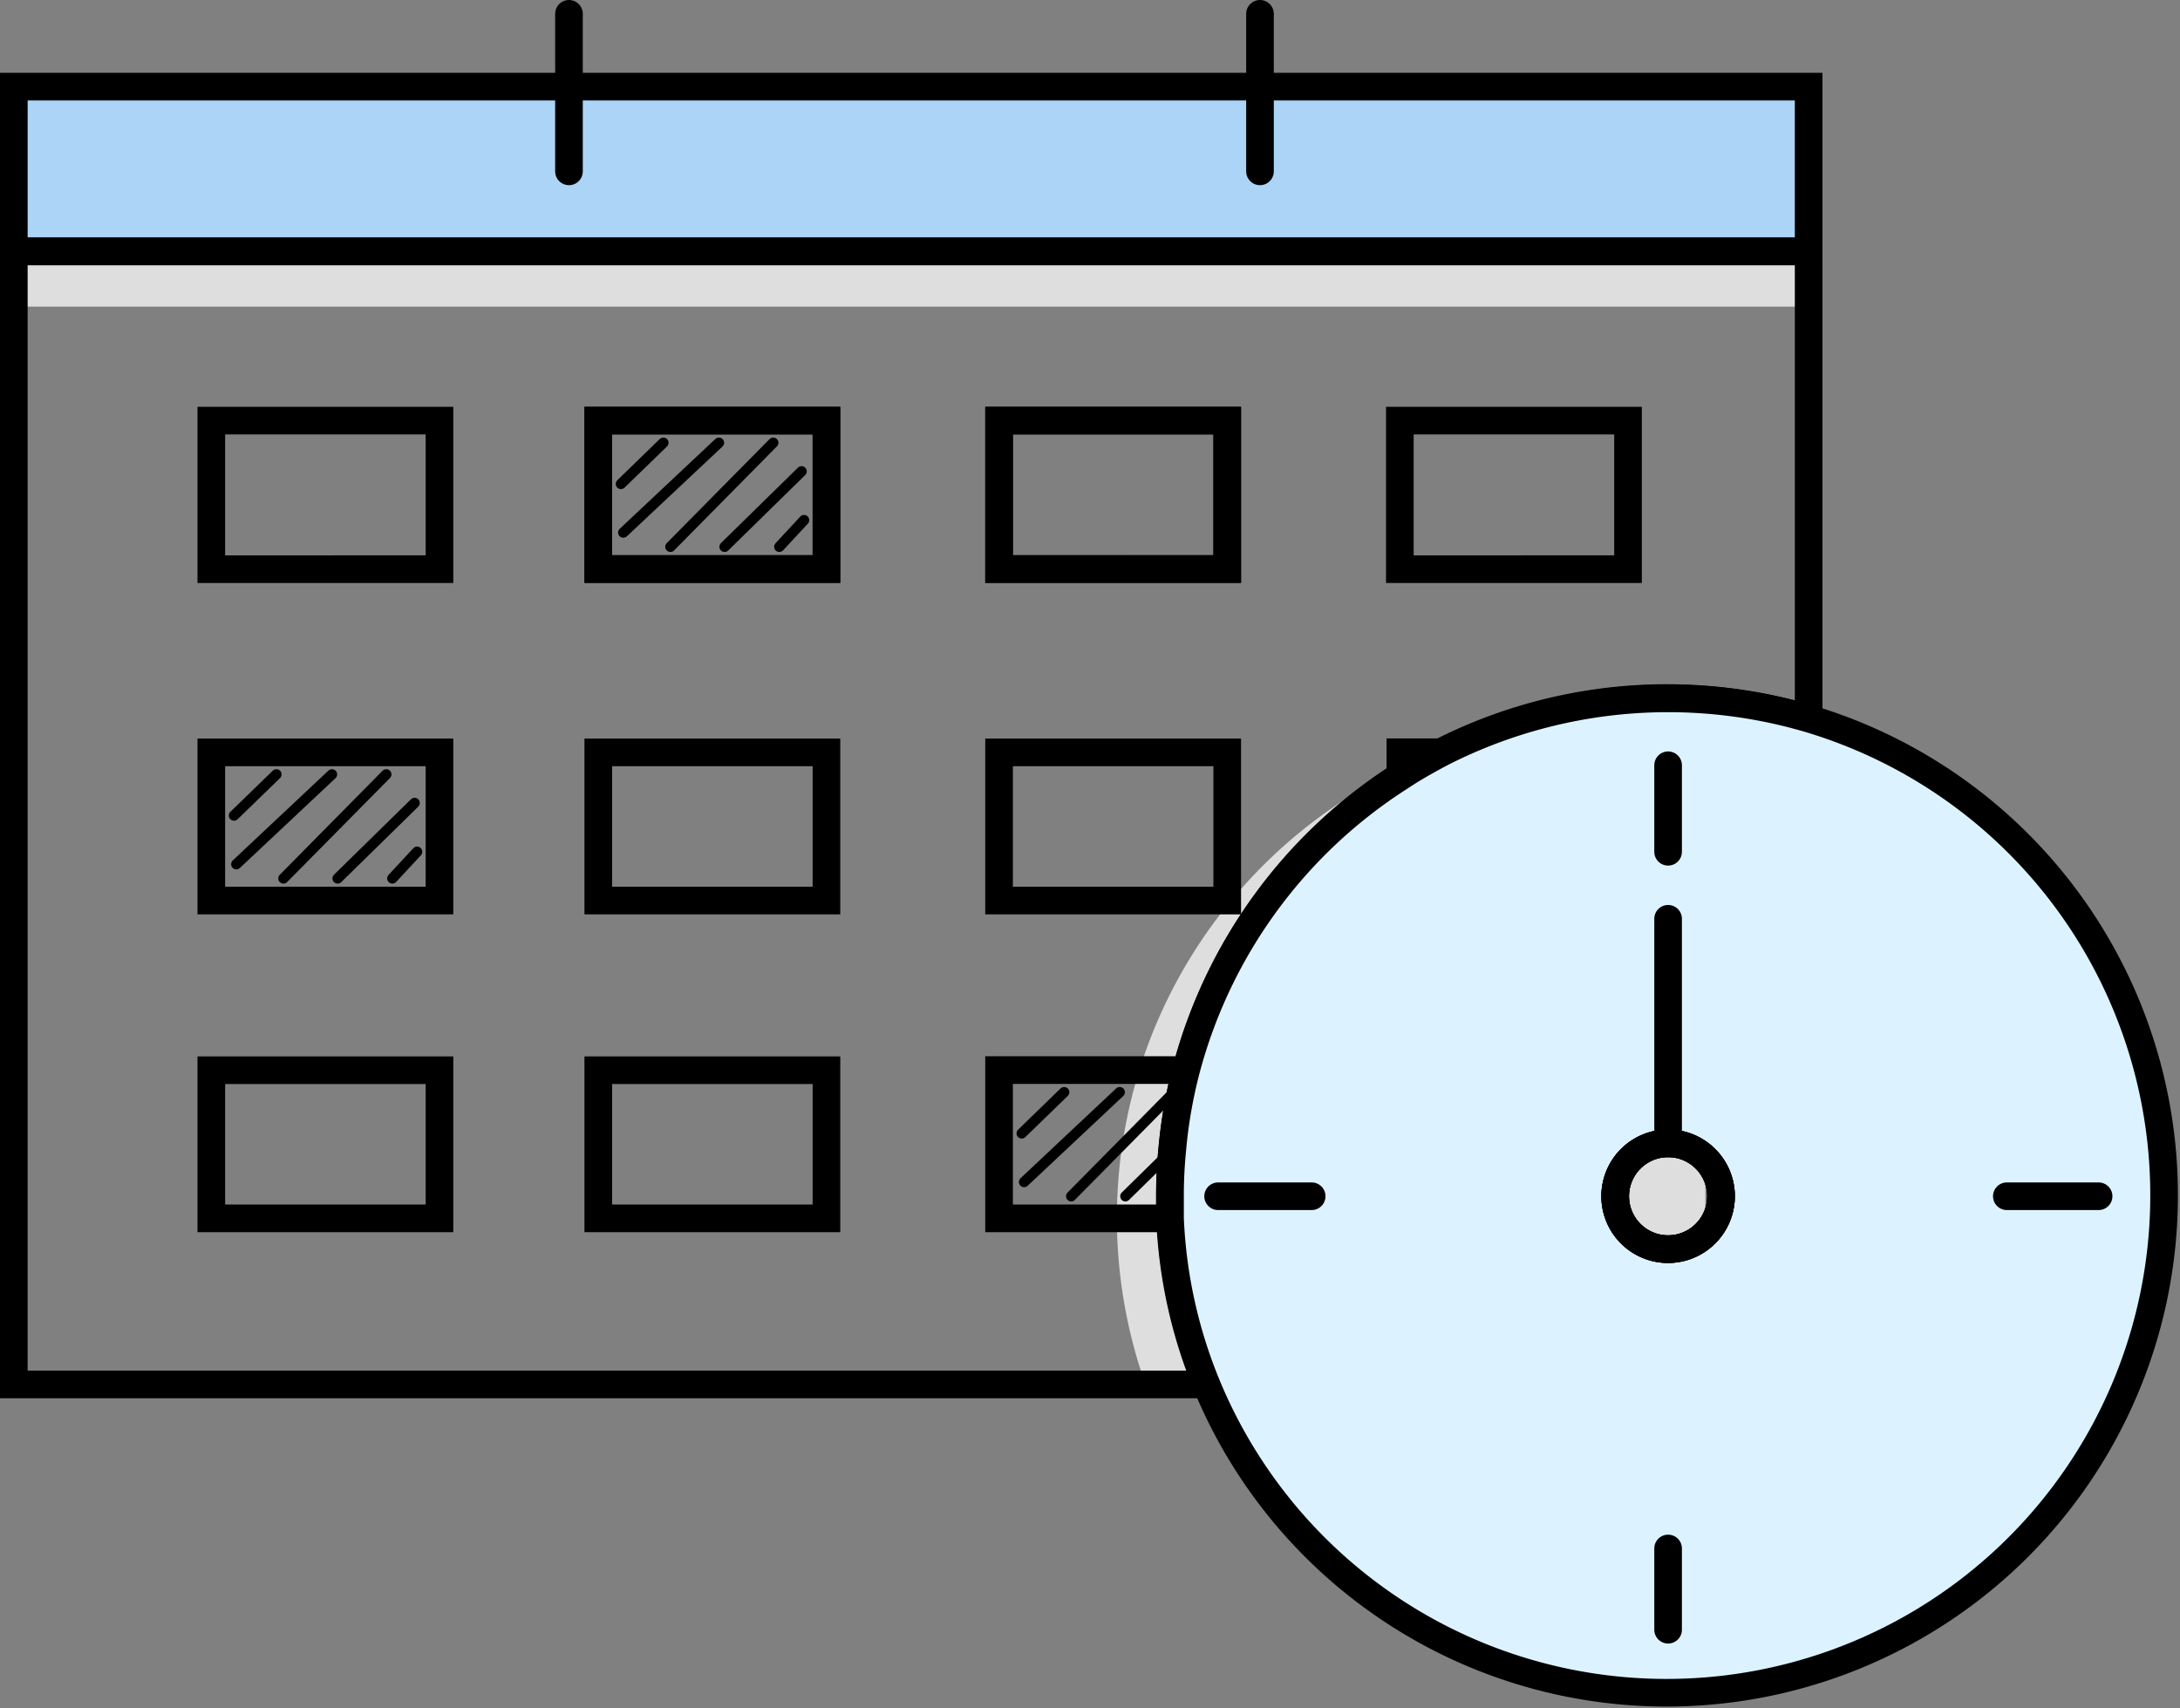 <svg xmlns="http://www.w3.org/2000/svg" viewBox="0 0 157.74 123.61"><rect x="0" y="0" width="157.74" height="123.61" fill="#808080" stroke="none"/><defs><style>.cls-1,.cls-3,.cls-5,.cls-6,.cls-8{fill:none;}.cls-1,.cls-3,.cls-4,.cls-5,.cls-6,.cls-7{stroke:#000;stroke-miterlimit:10;}.cls-1,.cls-5,.cls-6,.cls-7{stroke-linecap:round;}.cls-1{stroke-width:1.5px;}.cls-2{fill:#dedede;}.cls-3,.cls-4,.cls-5,.cls-7{stroke-width:2px;}.cls-4{fill:#acd4f7;}.cls-6{stroke-width:0.75px;}.cls-7{fill:#dcf3ff;}</style></defs><g id="Layer_2" data-name="Layer 2"><g id="Layer_1-2" data-name="Layer 1"><rect class="cls-1" x="15.29" y="30.44" width="16.51" height="10.73"/><rect class="cls-1" x="72.29" y="30.44" width="16.51" height="10.73"/><rect class="cls-1" x="101.29" y="30.44" width="16.51" height="10.73"/><rect class="cls-1" x="43.29" y="30.44" width="16.51" height="10.73"/><polygon class="cls-2" points="123.38 52.68 123.38 100.23 82.9 100.23 123.38 52.68"/><rect class="cls-2" x="1" y="18.19" width="129.87" height="4"/><path class="cls-2" d="M123.38,52.68v47.55H82.9a36.06,36.06,0,0,1,40.48-47.55Z"/><path class="cls-3" d="M124.53,86.57a3.83,3.83,0,1,1-7.66,0,3.83,3.83,0,0,1,7.66,0Z"/><rect class="cls-4" x="1" y="6.27" width="129.87" height="11.92"/><path class="cls-3" d="M1,18.19v82H87.34a35.56,35.56,0,0,1-2.65-12.06c0-.53,0-1.06,0-1.6a33.1,33.1,0,0,1,.16-3.32,34.76,34.76,0,0,1,1-5.81,36.08,36.08,0,0,1,15.47-21.25c1-.63,2-1.22,3-1.75A36.14,36.14,0,0,1,130.87,52V18.19Zm30.8,23H15.29V30.44H31.8Zm28,0H43.29V30.44H59.8Zm29,0H72.29V30.44H88.8Zm29,0H101.29V30.44H117.8Z"/><rect class="cls-3" x="43.29" y="30.44" width="16.51" height="10.73"/><rect class="cls-3" x="72.29" y="30.44" width="16.51" height="10.73"/><line class="cls-5" x1="41.17" y1="1" x2="41.17" y2="12.4"/><line class="cls-5" x1="91.17" y1="1" x2="91.17" y2="12.4"/><rect class="cls-5" x="43.29" y="54.45" width="16.51" height="10.72"/><rect class="cls-5" x="72.29" y="54.45" width="16.51" height="10.72"/><path class="cls-5" d="M104.33,54.44c-1,.53-2.06,1.12-3,1.75V54.44Z"/><rect class="cls-5" x="15.29" y="77.45" width="16.51" height="10.72"/><rect class="cls-5" x="43.29" y="77.45" width="16.51" height="10.72"/><line class="cls-6" x1="44.93" y1="35.02" x2="48" y2="32.04"/><line class="cls-6" x1="45.1" y1="38.54" x2="52.02" y2="32.04"/><line class="cls-6" x1="48.51" y1="39.57" x2="55.95" y2="32.04"/><line class="cls-6" x1="52.43" y1="39.57" x2="58" y2="34.11"/><line class="cls-6" x1="56.39" y1="39.57" x2="58.18" y2="37.64"/><rect class="cls-5" x="15.29" y="54.45" width="16.51" height="10.72"/><line class="cls-6" x1="16.93" y1="59.02" x2="20" y2="56.04"/><line class="cls-6" x1="17.1" y1="62.54" x2="24.02" y2="56.04"/><line class="cls-6" x1="20.51" y1="63.57" x2="27.95" y2="56.04"/><line class="cls-6" x1="24.43" y1="63.57" x2="30" y2="58.11"/><line class="cls-6" x1="28.39" y1="63.57" x2="30.18" y2="61.64"/><path class="cls-5" d="M84.81,83.25a33.1,33.1,0,0,0-.16,3.32c0,.54,0,1.07,0,1.6H72.29V77.44H85.82A34.76,34.76,0,0,0,84.81,83.25Z"/><line class="cls-6" x1="73.93" y1="82.02" x2="77" y2="79.04"/><line class="cls-6" x1="74.1" y1="85.54" x2="81.02" y2="79.04"/><line class="cls-6" x1="77.51" y1="86.57" x2="84.95" y2="79.04"/><line class="cls-6" x1="84.81" y1="83.25" x2="81.43" y2="86.57"/><path class="cls-7" d="M130.87,52a36.14,36.14,0,0,0-26.54,2.46c-1,.53-2.06,1.12-3,1.75A36.08,36.08,0,0,0,85.82,77.44a34.76,34.76,0,0,0-1,5.81,33.1,33.1,0,0,0-.16,3.32c0,.54,0,1.07,0,1.6a35.56,35.56,0,0,0,2.65,12.06A36,36,0,1,0,130.87,52ZM120.7,90.4a3.82,3.82,0,0,1-3.48-2.23,3.86,3.86,0,0,1-.35-1.6,3.83,3.83,0,0,1,7.66,0A3.84,3.84,0,0,1,120.7,90.4Z"/><path class="cls-5" d="M124.53,86.57a3.83,3.83,0,1,1-7.66,0,3.83,3.83,0,0,1,7.66,0Z"/><path class="cls-5" d="M124.53,86.57a3.83,3.83,0,1,1-7.66,0,3.83,3.83,0,0,1,7.66,0Z"/><line class="cls-5" x1="145.21" y1="86.57" x2="151.85" y2="86.57"/><line class="cls-5" x1="94.91" y1="86.57" x2="88.14" y2="86.57"/><line class="cls-5" x1="120.7" y1="55.38" x2="120.7" y2="61.64"/><line class="cls-5" x1="120.7" y1="82.74" x2="120.7" y2="66.49"/><line class="cls-8" x1="130.87" y1="22.19" x2="1" y2="22.19"/><path class="cls-8" d="M83.8,103.13s-5.61-14.52,0-28.52,29.49-20.16,29.49-20.16"/><line class="cls-5" x1="120.7" y1="112.06" x2="120.7" y2="117.94"/></g></g></svg>